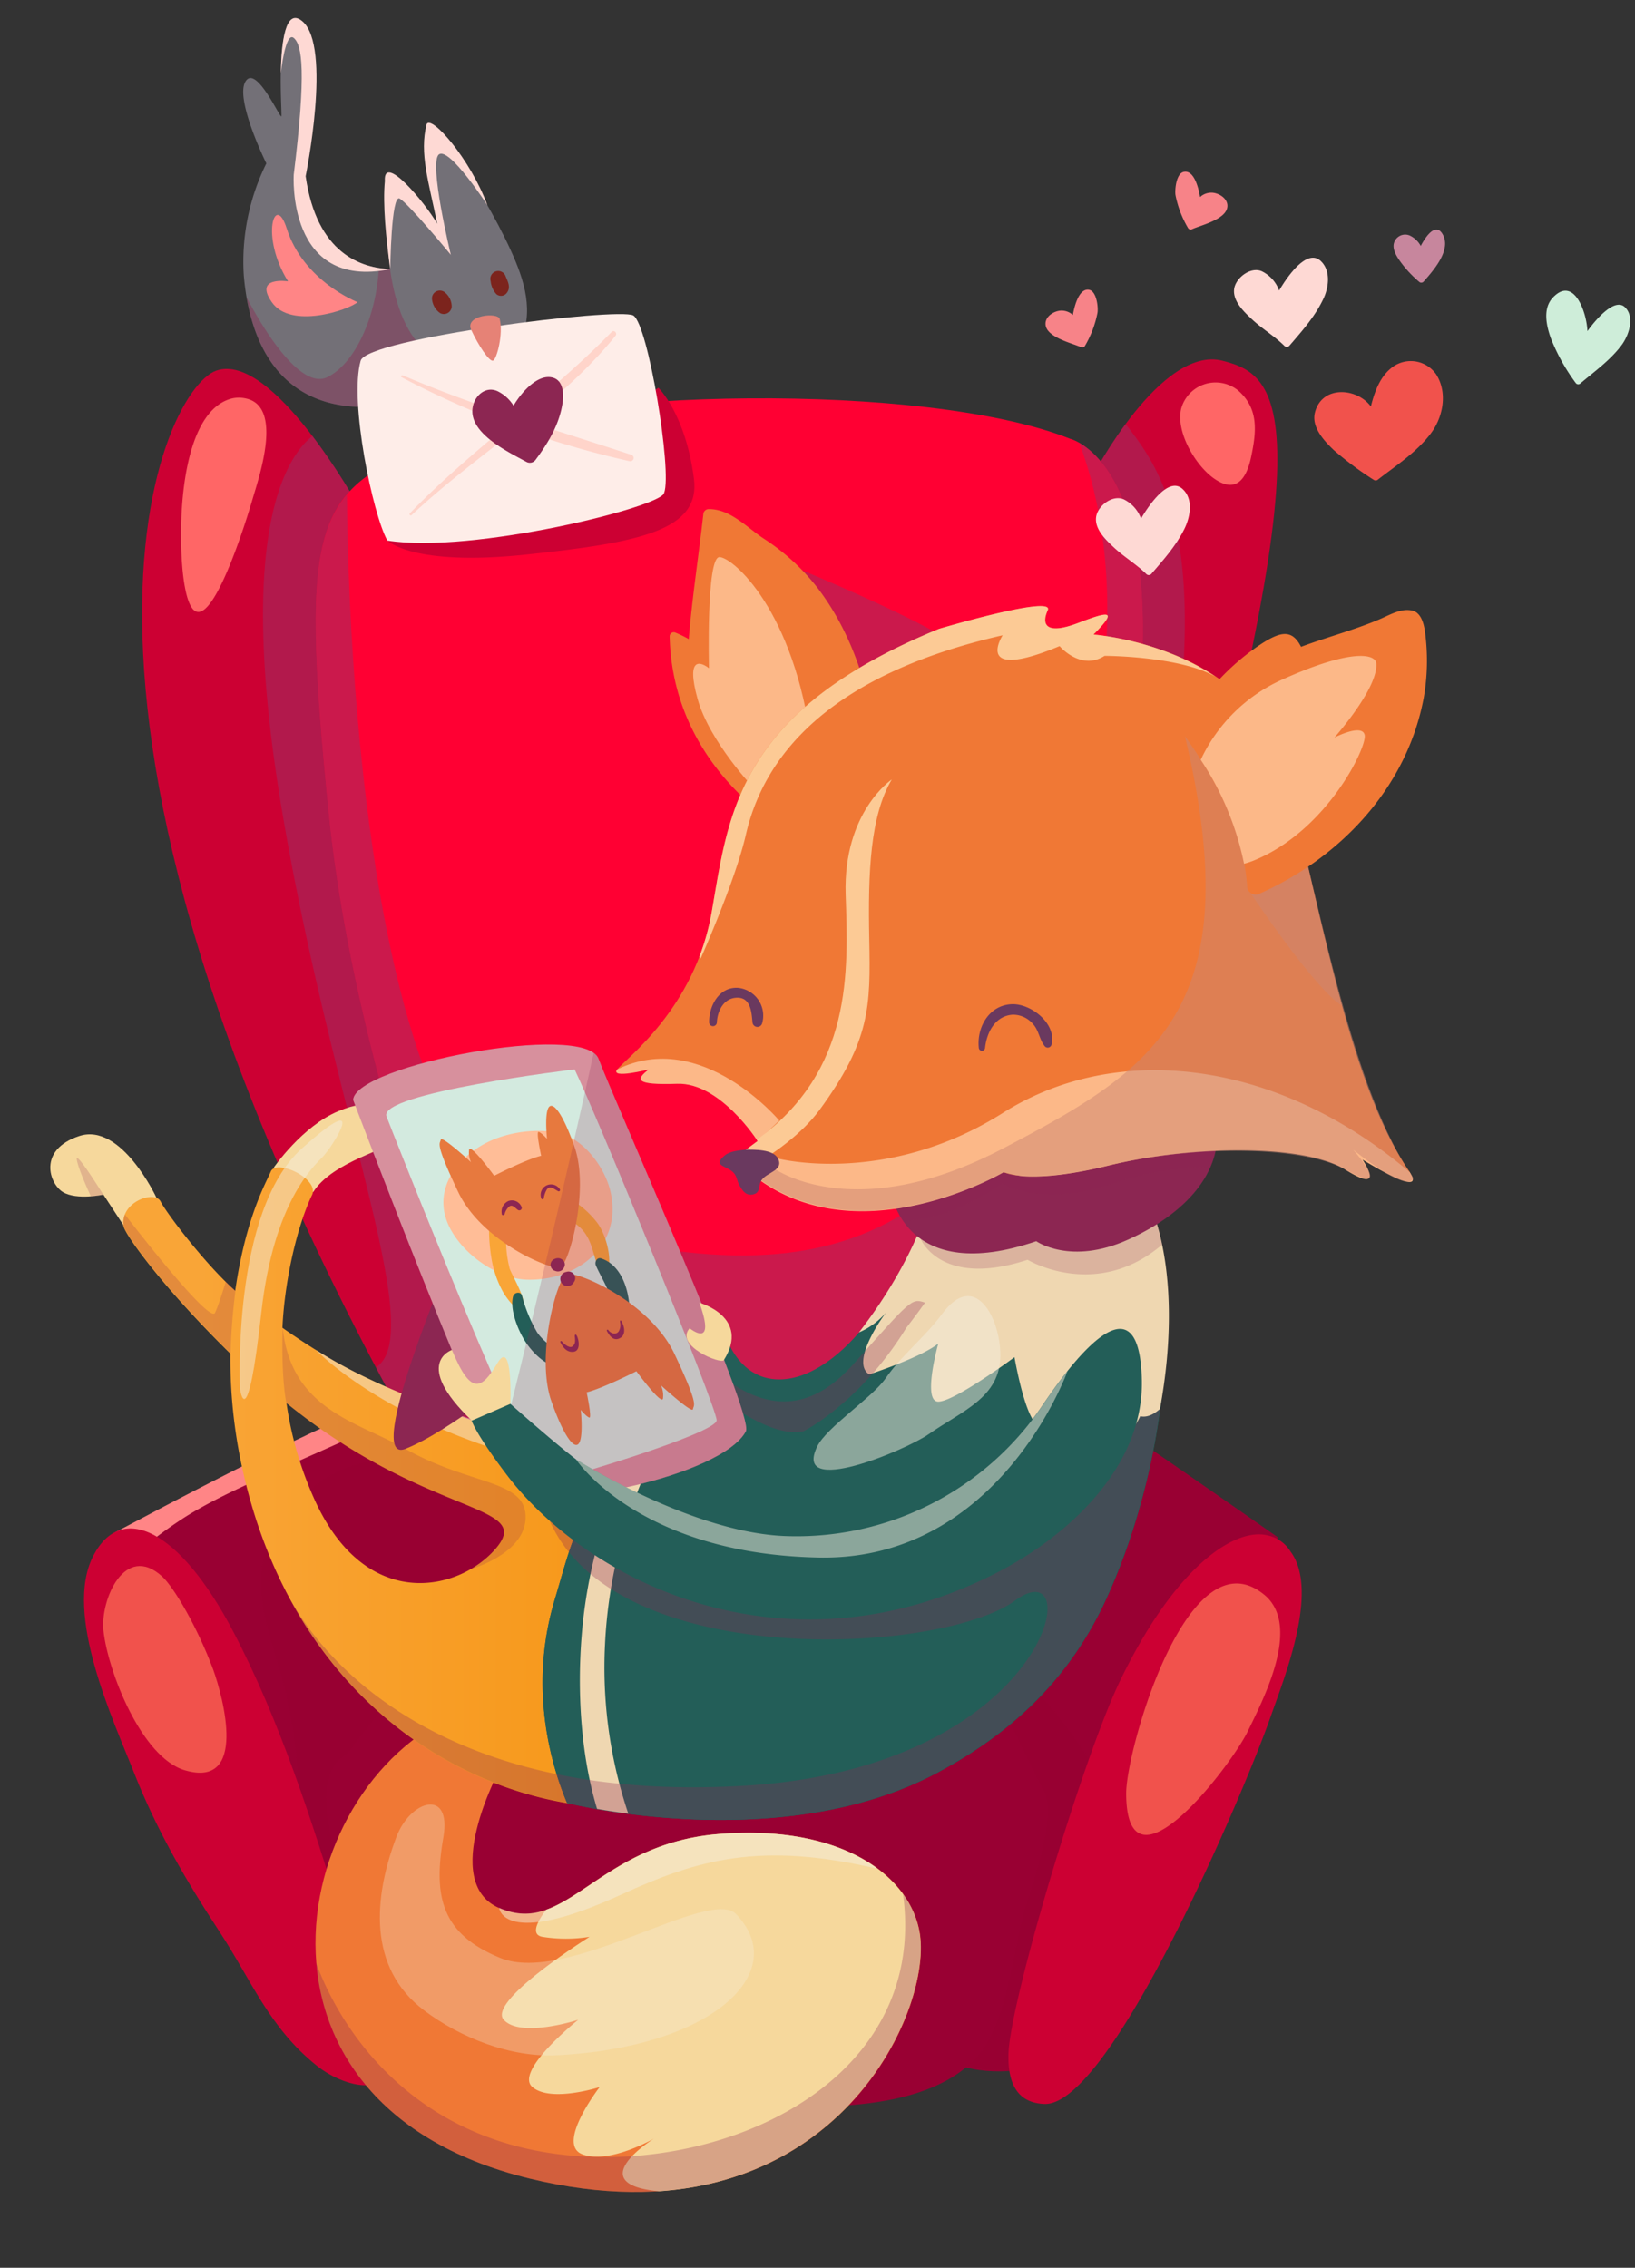 <svg xmlns="http://www.w3.org/2000/svg" xmlns:xlink="http://www.w3.org/1999/xlink" viewBox="-9.28 -3.32 302.02 418.8"><rect x="-9.28" y="-3.32" width="302.02" height="418.8" fill="#333333" stroke="none"/><defs><linearGradient id="a" x1="-490.03" y1="271.04" x2="-392.32" y2="271.04" gradientTransform="translate(503.56)" gradientUnits="userSpaceOnUse"><stop offset=".14" stop-color="#f9a537"/><stop offset=".85" stop-color="#f7991c"/></linearGradient><linearGradient id="b" x1="81.05" y1="229.03" x2="87.48" y2="229.03" xlink:href="#a"/><linearGradient id="c" x1="90.76" y1="224.47" x2="103.26" y2="224.47" xlink:href="#a"/></defs><title>Asset 1</title><g data-name="Layer 2"><g data-name="Layer 5" style="isolation:isolate"><path d="M192.51 84.66s12.62-24.23 24-21.37 20.33 10.2-14.32 129.91c-15.62 54-46.53 129.85-45.67 95.17 1.08-42.25 35.99-203.71 35.99-203.71z" fill="#c03"/><path d="M198.65 75a82.15 82.15 0 0 0-6.14 9.68s-7.52 68.83-8.56 111.07c2.83 19 6 20.34 15.38-17.71 18.78-76.6 7.58-92.41-.68-103.04z" style="mix-blend-mode:multiply" fill="#936" opacity=".5"/><path d="M188.29 374.48c8.89-7.42 12.69-22.07 16.43-32.5q8.93-24.91 17.89-49.81 2.07-5.8 4.15-11.59s-38.43-27-47.53-32.3S159 317.42 159 317.42c0 9.85-.06 19.7 0 29.55 0 12.37-4.47 29.61 12.63 32 7.06.93 12.44-.97 16.66-4.49z" fill="#903"/><path d="M160.22 351.44c0 4.61-.08 9.21-.15 13.81.76 6.82 3.71 12.41 12.92 13.68 7.07 1 12.45-.92 16.68-4.45 4.54-3.79 7.75-9.46 10.3-15.5 1.43-7.63 1.15-15.85-.95-22.22A76.69 76.69 0 0 0 182.16 309a29.75 29.75 0 0 0-4-3.43c-2.18-1.53-4.69-2.63-7-2-2.49.73-10.8 11.26-10.8 13.84 0 9.85-.06 19.7 0 29.55 0 1.44-.06 2.94-.14 4.48z" style="mix-blend-mode:multiply" fill="#903" opacity=".5"/><path d="M177 376.23c-.08 5.09 1.57 8.82 6.65 9 12.27.46 37.06-58 41.75-71.43 2.44-7 9.12-23.33 3.72-30.57a6.55 6.55 0 0 0-4.24-3c-5.73-1.46-16.66 5.1-27.07 26.45-6.89 14.02-20.71 60.11-20.81 69.55z" fill="#c03"/><path d="M56.77 89.9S41.06 61.5 30.66 65.13s-39.94 66.33 43 208.34S56.77 89.9 56.77 89.9z" fill="#c03"/><path d="M60.17 249.19q6.21 11.74 13.51 24.28c8.26 14.14 14.71 23.64 19.62 29.29a29.7 29.7 0 0 0 9.49-2.87 13.37 13.37 0 0 0 3.83-2.85C106.12 250.8 56.77 89.9 56.77 89.9a118.1 118.1 0 0 0-8.34-12.69c-4.9 3.86-14.26 18.11-5.56 69.52 9.46 55.9 26.88 96.27 17.3 102.46z" style="mix-blend-mode:multiply" fill="#936" opacity=".5"/><path d="M12.92 279.58s34.62-17.78 43.85-20.64l37.92 19.2L83.23 333l-23.47 30.16s-45.3-59.65-46.84-83.58z" fill="#903"/><path d="M59.5 260.31l-3.5-2.16a73.65 73.65 0 0 0-9.06 3.76c-7.57 3.52-15 7.32-22.42 11.16-4.13 2.14-8.24 4.34-12.36 6.5a2.78 2.78 0 0 0 2.78 3.24c2.22.08 1.35.11 3.16-1.09a82.64 82.64 0 0 1 7-5c2-1.25 4.36-2.53 6.45-3.58 3.25-1.63 6.56-3.12 9.87-4.63 6.03-2.78 12.13-5.33 18.08-8.2z" fill="#ff8586"/><path d="M58.45 266.68c-5.17 1-10.17 3.83-14.82 9.6-9.4 11.64-2.26 22.29.38 35.31a82.4 82.4 0 0 1 1.45 23.79q-.31 3.49-.56 7c8.25 12.08 14.85 20.78 14.85 20.78L83.23 333l11.46-54.91c-11.79-5.92-24.48-13.6-36.24-11.41z" style="mix-blend-mode:multiply" fill="#903" opacity=".5"/><path d="M33.78 297.94c-9.89-18.85-20.63-24-25.83-13.94-5.52 10.71 3.72 30.37 7.61 40.25 4.09 10.39 9.56 19.79 15.66 29.09 5.92 9 9.2 17.76 18 24.81 5.83 4.67 16 6.36 13.66-4.4-.78-3.62-7.85-18.84-9.17-23.21-5.35-17.62-11.37-36.28-19.93-52.6z" fill="#c03"/><path d="M54.68 320.76s29.72-38.45 36-44.7 66.93-1.34 66.93-1.34L183 326.45l-15.91 19.78S63.62 365 54.68 320.76z" fill="#903"/><path d="M141.25 385.68c10.18 0 25.35-1.57 31.59-11.34 3.84-6 5.17-17.32 7-24.35 1.17-4.4 7-19.23 3.09-23.54-2.83-3.12-8.1-1.56-20.08 3.27s-31.24 11.3-63 5.69-36.26-19.35-45.21-14.66 1.25 27.66 2.09 30.16C61.17 364 71 373.27 83.87 378a101.88 101.88 0 0 0 27.38 5.42c5.62.38 18.52 2.29 30 2.26z" fill="#903"/><path d="M87.85 273.25S57.44 206 51.47 147c-5.66-56-2.46-59.88 20.83-69.23s89.34-10.68 116.09-.06c0 0 15.62 3.58 13.18 43.28-3.51 57.09-40.67 160.48-40.67 160.48s-48.29 20.03-73.05-8.22z" fill="#f03"/><path d="M201.58 121c1.93-31.5-7.5-40.26-11.48-42.53C198.65 101.3 194 125 194 125l-24.43-7.76c-9.82-7.69-49.17-22.69-49.17-22.69l25 52.13s64.09-59.64 46.25 15.79-60.79 70.39-99.18 60.53c-36-9.29-37.6-121-37.66-134.94-7 8.17-7 22.53-3.34 59 6 59 36.37 126.22 36.37 126.22 24.77 28.24 73.06 8.25 73.06 8.25S198.07 178.11 201.58 121z" style="mix-blend-mode:multiply" fill="#936" opacity=".5"/><path d="M62.27 96.51s4.65 4.81 25.63 2.59 32.27-4.47 31-14.05c-1.54-11.93-6.56-16.76-6.56-16.76S72.28 94.58 62.27 96.51z" fill="#c03"/><path d="M33.32 70.33c-10 2.93-9.81 26.57-8.56 34.12 2.75 16.68 11.39-11.37 12.59-15.51s5.79-17.28-1.29-18.69a5.61 5.61 0 0 0-2.74.08z" fill="#f66"/><path d="M219.38 68.75a6.6 6.6 0 0 0-10.45 3.31c-1.1 4.31 2.58 10.56 6.06 13 4.1 2.86 6 0 6.84-4 .99-4.7 1.44-8.95-2.45-12.31z" fill="#f66"/><path d="M66.51 46.17s-17.18 3.55-20.11-17c0 0 5.67-23.13.2-27.81s-3.71 16.2-3.9 16.79-4.7-9.71-6.65-6.39 3.87 15.1 3.87 15.1a40.81 40.81 0 0 0-4.17 20.63c1.33 15.78 9.37 26.75 27.75 23.9 21.67-3.39 3.01-25.22 3.01-25.22z" fill="#737077"/><path d="M60.69 46.18c-.43 8.79-4.3 17.58-9.48 20.14-5.68 2.8-13.8-12.53-14.93-14.73C38.61 65.11 46.77 74 63.51 71.38c4.8-.74 7.61-2.39 9.1-4.51 1.57-8.81-6.09-20.71-6.09-20.71a18.06 18.06 0 0 1-5.83.02z" style="mix-blend-mode:multiply" fill="#8c2652" opacity=".4"/><path d="M86.74 47c-3.52-10.08-15.9-29.3-17.21-26.62-1.38 5.38 1.17 11.45 2.73 19.22-2.26-3.94-10-14-9.67-8.64-.92 9.2-.59 26.04 8.21 31.6 3.84 2.4 9.6 4.07 13.34.57C88.8 58.79 88.85 53 86.74 47z" fill="#737077"/><path d="M57.34 63.3c1.18-4.18 47.63-9.89 50.36-8.36s7.22 28.86 5.7 32.76c-.24 2.54-35.47 11.32-51.13 8.81-2.69-4.82-7.06-25.66-4.93-33.21z" fill="#feede8"/><path d="M66.73 91.83c12.1-11.38 27.19-20.15 37.68-33.13.4-.49-.25-1.19-.71-.71C92 70 78 79.46 66.41 91.5a.23.23 0 0 0 .32.32z" fill="#ffbdac" style="mix-blend-mode:multiply" opacity=".5"/><path d="M64.9 66.34a169.08 169.08 0 0 0 42.1 15.5.6.6 0 0 0 .32-1.17C93.15 76 78.89 71.9 65.12 66c-.24-.1-.46.23-.21.36z" fill="#ffbdac" style="mix-blend-mode:multiply" opacity=".5"/><path d="M93 66.47c-2.7-.93-5.81 2.39-7.42 5.13a7.16 7.16 0 0 0-3-2.7c-2.19-.94-4.18.86-4.54 3-.83 4.79 6.63 8.27 9.92 10.08a1.31 1.31 0 0 0 1.75-.46C92 78.46 94 75.1 94.61 71.28c.26-1.59.27-4.16-1.61-4.81z" fill="#8c2652"/><path d="M81.82 63.27c.68-.33 1.88-4.86 1.21-7.67-.31-1.31-6.53-.74-5.27 2s3.38 6 4.06 5.67z" fill="#e68276"/><path d="M191.9 50.2c-1.72-.32-2.62 2.51-3 4.65a3.07 3.07 0 0 0-2.49-.78c-1.18.18-2.57 1.08-2.56 2.41 0 2.45 4.81 3.54 6.52 4.3a.56.56 0 0 0 .75-.2 19.28 19.28 0 0 0 2.33-6.13c.17-1.03-.16-4-1.55-4.25z" fill="#f78388"/><path d="M207.85 32.67a19.29 19.29 0 0 0 2.33 6.13.56.56 0 0 0 .75.2c1.71-.76 6.5-1.85 6.52-4.3 0-1.33-1.37-2.23-2.56-2.41a3.07 3.07 0 0 0-2.49.78c-.36-2.15-1.25-5-3-4.65-1.4.26-1.68 3.23-1.55 4.25z" fill="#f78388"/><path d="M256 65.8a5.71 5.71 0 0 0-8.41-1.05c-2 1.66-3 4.37-3.64 7-2.6-3.52-9.12-3.94-10.35 1.18-.64 2.68 1.78 5.25 3.54 6.91a61.87 61.87 0 0 0 7.37 5.48.65.65 0 0 0 .78-.1c3.42-2.65 7.08-5 9.73-8.49 2.31-3.07 3.13-7.58.98-10.93z" fill="#f1524c"/><path d="M291 53.53c-1.8-2-5.19 1.73-7.05 4.3-.12-3.45-2.49-10.25-6.35-6.23-1.94 2-1.25 5.18-.41 7.53a36 36 0 0 0 4.58 8.25.57.57 0 0 0 .88.11c2.62-2.23 5.45-4.22 7.56-7 1.32-1.73 2.53-5.06.79-6.96z" fill="#ceedd9"/><path d="M257.24 40c-1.27-2.34-3.12.26-4.08 2.1a4.47 4.47 0 0 0-2-1.91 2.15 2.15 0 0 0-2.94 1.36c-.39 1.32.73 2.86 1.46 3.83a21.14 21.14 0 0 0 3.17 3.33.58.58 0 0 0 .82 0c1.78-2.03 5.17-5.78 3.57-8.71z" fill="#c7869d"/><path d="M234.69 44.88c-2.45-2.29-5.93 2.46-7.69 5.45a6.35 6.35 0 0 0-3.23-3.57C221.69 45.9 219 48 218.7 50c-.33 2.25 1.81 4.27 3.28 5.64 1.89 1.77 4.17 3.11 6 4.92a.64.64 0 0 0 .89 0c2.28-2.65 4.65-5.29 6.19-8.46 1.08-2.1 1.6-5.37-.37-7.22z" fill="#fed9d4"/><path d="M209.18 87c-2.45-2.29-5.93 2.46-7.69 5.45a6.35 6.35 0 0 0-3.23-3.57c-2.08-.86-4.76 1.22-5.06 3.26-.33 2.25 1.81 4.27 3.28 5.64 1.89 1.77 4.17 3.11 6 4.92a.64.64 0 0 0 .89 0c2.28-2.65 4.65-5.29 6.19-8.46 1.07-2.24 1.59-5.44-.38-7.24z" fill="#fed9d4"/><path d="M138.44 311.77h.14z" fill="#e5c8a6"/><path d="M138.45 254.08a.39.39 0 0 1 .09.14.39.39 0 0 0-.09-.14z" fill="#e5c8a6"/><path d="M142.08 312.74h-.13z" fill="#e5c8a6"/><path d="M141.29 312.54h-.1z" fill="#e5c8a6"/><path d="M139.35 312h-.08z" fill="#e5c8a6"/><path d="M47.18 29.22S52.06 5.31 46.6.63c-3.18-2.73-3.92 4-4 9.56 0 0 .82-7.8 2.38-6.5s2.34 6.25 0 25.25c0 0-1.36 21.36 17.8 17.45-5.24-.24-13.54-2.77-15.6-17.17z" fill="#fed9d4"/><path d="M80.76 34.6c-3.17-8.6-10.37-16.76-11.23-15-1.38 5.4.39 10.66 1.95 18.4-2.26-3.94-10-13.2-9.67-7.86-.41 4.16.21 10.67 1 16.21 0 0 .16-13.8 1.72-13S74 43.74 74 43.74s-4.14-17.1-2.2-18.54 8.96 9.4 8.96 9.4z" fill="#fed9d4"/><path d="M56.77 52.48s-10-3.84-13.1-13.64c-2.13-6.69-4.95 1.44.26 9.8 0 0-6.39-1-3 3.84 3.52 5.09 14.23 1.42 15.84 0z" fill="#ff8586"/><path d="M73 50.76a1.48 1.48 0 0 0-1.42-.37 1.45 1.45 0 0 0-1.07 1.4 3.55 3.55 0 0 0 1.49 2.7 1.45 1.45 0 0 0 2.16-1.24A3.41 3.41 0 0 0 73 50.76z" fill="#7c241d"/><path d="M84.14 47.75a1.45 1.45 0 1 0-2.78.86A4.16 4.16 0 0 0 82.41 51a1.33 1.33 0 0 0 2-.33c.67-.95.12-1.99-.27-2.92z" fill="#7c241d"/><path d="M82.92 323.67s-11.06 20.55 0 25.37c12.55 5.48 18-11.89 40.73-13.67s35.33 7.84 37 18.43c2.37 15.46-17.83 58.4-72.14 45.19-58.66-14.27-43.2-76.89-10.3-86.81 36.49-11.01 4.71 11.49 4.71 11.49z" fill="#f07835"/><path d="M160.61 353.79c-1.63-10.58-14.27-20.21-37-18.43-16.81 1.32-24.17 11.19-32 14-1.75 2.32-2.83 4.6-.72 5a27.38 27.38 0 0 0 8.74 0s-19 11.89-15.85 15.33 13.74 0 13.74 0-11.89 9.51-8.45 12.42 12.42 0 12.42 0-8.19 10.57-3.17 12.42 13.21-2.91 13.21-2.91-13.59 8.4.94 9.73c36.34-2.54 50.13-34.64 48.14-47.56z" fill="#f6d89c"/><path d="M41.31 212.27s5.25-7.61 11.89-10.38 6.24.3 5.54 1.29c0 0 2.28-1.09 3.08-.1s-1.1 3-1.1 3 2.28-.2 2.38 1.29-10.86 3.63-14.54 9.48z" fill="#f6d89c"/><path d="M19.61 217.84s-6.47-13.91-14.23-11.37-5.55 8.88-3 10.38 7.44.45 7.44.45l3.74 5.7z" fill="#f6d89c"/><path d="M107.78 267.85s-37.66-9.1-57-20.81c-2.85-1.73-5.46-3.44-7.89-5.15.43-9.44 3-19.48 5.5-24.58 1.28-3-6.69-6.68-7.66-4.26-.74 1.83-4.57 8.2-6.56 22-5.63-5-12.74-14.41-13.79-16.5s-7.39 0-6.87 4.5c.25 1.6 7.28 11.37 19.77 23.62a94.26 94.26 0 0 0 2.16 21c8.19 37.79 34.36 57.61 60 62s12.34-61.82 12.34-61.82zm-25.52 14.86c-6.87 7.93-23.84 11.6-33.26-8.71a65.56 65.56 0 0 1-5.36-18.2c1.73 1.39 3.51 2.76 5.36 4.09 23.48 16.86 40.13 14.89 33.26 22.82z" fill="url(#a)"/><path d="M87.23 261.65c-10.9-3.11-25.63-8.07-36.41-14.61L49.1 246s11.71 12.4 38 19.79a13.93 13.93 0 0 1 .13-4.14z" style="mix-blend-mode:overlay" fill="#f4efde" opacity=".5"/><path d="M161.8 220.34s-5.24 23-30.12 36.74c-17.67 9.73-22.81 7.9-24.62 9.27C97.73 273.42 95.95 283 93.22 292c-5.15 17-.25 31.71 2.25 37.65 0 0 39.19 9.91 68.3-5.55 14-7.45 24.63-17.52 31.39-32.35 8.13-17.84 14.18-45.1 9.05-69.69-2.58-12.35-9.24-7.12-19.39-6a181.83 181.83 0 0 0-23.02 4.28z" fill="#235e58"/><path d="M161.8 220.34s-4.5 24-28.23 39.59c-13.66 9-24.7 5.05-26.52 6.43-9.32 7.06-11.1 16.64-13.83 25.64-5.15 17-.25 31.71 2.25 37.65 0 0 39.19 9.91 68.3-5.55 14-7.45 24.63-17.52 31.39-32.35 8.13-17.84 14.18-45.1 9.05-69.69-2.58-12.35-9.24-7.12-19.39-6a181.83 181.83 0 0 0-23.02 4.28z" fill="#235e58"/><path d="M102.48 300.37a88.92 88.92 0 0 1 8.66-34.31c-2.1-.05-3.53-.13-4.09.29l-.24.19a91.87 91.87 0 0 0-8.68 32.66c-.73 9.53-.24 21.16 2.88 31.53 1.63.29 3.57.59 5.77.88a84.6 84.6 0 0 1-4.3-31.24z" fill="#efd7b1"/><path d="M206.08 239.7c-3.11.23-6.83 4.65-11.16 16.18-16.38 43.61-102.66 21.65-102.66 21.65 12.3 28 72.46 24.65 86 14.71s6.8 30.71-49.78 34.2c-65 4-82.81-32.43-84-34.12 12 21.93 31.62 34 50.93 37.3 0 0 39.19 9.91 68.3-5.55 14-7.45 24.63-17.52 31.39-32.35a126.49 126.49 0 0 0 10.98-52.02z" style="mix-blend-mode:multiply" fill="#8c2652" opacity=".3"/><path d="M150.1 241.89s-7.13 9.53-15.44 9.53-10.38-9.53-10.38-9.53S112.08 241 113 246c0 0 9.11 19 23.07 16.86a63.3 63.3 0 0 0 22.12-20.94 95.16 95.16 0 0 0 5.71-8.1z" fill="#235e58"/><path d="M204.22 222a30.12 30.12 0 0 0-1.59-4.69c-1.92-.76-4.14-1.31-5.6-1.81a21.33 21.33 0 0 0-4.29-1c-2.34.49-5 1.16-7.91 1.49a176.84 176.84 0 0 0-20.27 3.63 16.48 16.48 0 0 0-3 1.5c-.8 2.79-4.5 11.74-12.18 21.63a13.67 13.67 0 0 0 5.08-3.76c-1.46 1.87-6.48 9.43-3.18 11.5 0 0 9.5-3.07 12.76-5.69 0 0-3 10.73 0 10.73s14.08-8.21 14.08-8.21 1.95 11.39 4.32 12.47 12.33-12.57 12.33-12.57c-.44.61 2.54 7.16 2.91 7.74 2.89 4.58 5.33 3.63 7.31 1.92 2.26-12.23 2.38-24.88-.77-34.88z" fill="#efd7b1"/><path d="M148.54 248.4c-6.11 6.85-17.2 14.75-34.4-8.06-2.25-3 2.63 19 8 13.79 2.49 1.08 10.92 8.19 17 6.87 0 0 10.35-5.09 19-19.11 0 0 1.8-2.31 3.45-4.64-2.48-.87-2.59-.58-13.05 11.15z" style="mix-blend-mode:multiply" fill="#8c2652" opacity=".3"/><path d="M205.37 226.57a46 46 0 0 0-1.15-4.54 30.12 30.12 0 0 0-1.59-4.69c-1.92-.76-4.14-1.31-5.6-1.81-.32-.11-.66-.18-1-.28-11.56.31-25.74 3.19-31.55 4.48a16 16 0 0 0-2.92 1.47c-.07.23-.16.52-.27.83-.21.65-.48 1.46-.85 2.43a4.11 4.11 0 0 0 .34 1s3.65 9.15 19.76 3.87c0 0 12.22 7.36 24.21-2.27z" style="mix-blend-mode:multiply" fill="#8c2652" opacity=".2"/><path d="M155.45 217.31s2.65 16.78 26.69 8.59c0 0 6.34 4.49 16.91-.27s17.7-12.42 16.38-21.67-59.98 13.35-59.98 13.35z" fill="#8c2652"/><path d="M196.46 215.2c6.74-2.28 15.64-3.54 17.72-2.69a15.12 15.12 0 0 0 1.25-8.54c-1.32-9.25-60 13.34-60 13.34a13.21 13.21 0 0 0 2 4.69c3.52.22 9.54-.8 18.51-6.78.01 0 6.83 4.61 20.52-.02z" style="mix-blend-mode:multiply" fill="#8c2652" opacity=".2"/><path d="M152.65 134c-1.37-10.19-4.48-20.21-10.73-28.51a40.27 40.27 0 0 0-10.13-9.35c-3.13-2.06-6.2-5.52-10.23-5.44a1 1 0 0 0-.92.92c-.86 7.71-2.06 15.35-2.69 23.09a20.62 20.62 0 0 0-2.53-1.23.76.76 0 0 0-1 .73c.26 11.84 5.4 22.16 14 30.18a.66.66 0 0 0 1 .37c3.23-2.09 6.43-4.17 9.86-6s7-3 10-5.31c.07.45.16.9.23 1.35.39 2.12 3.42 1.2 3.14-.8z" fill="#f07835"/><path d="M141 137.95c-.08-1.13-.2-2.37-.38-3.74-3.17-24.84-14.53-34.61-17-34.65s-1.94 20.52-1.94 20.52c-1.51-1.18-4.3-2.25-2.1 5.68s10.5 16.59 10.5 16.59.43.53 1.13 1.25c2.64-1.7 5.29-3.35 8.09-4.81.58-.29 1.16-.57 1.7-.84z" fill="#fcb888"/><path d="M128.51 209l2.16-1.58s-6.92-11.63-14.85-11.36-5.28-1.85-4.49-2.64c0 0-7.93 2.64-6.61.79s14.33-11.1 17.47-29.07 4.46-37 42-52.32c0 0 21.41-6.34 20.08-3.44s0 4.49 5.55 2.38 7.66-2.64 2.9 2.11c0 0 28.54 2.11 34.88 24s11.63 58.26 23.52 75.24c0 0 2.17 3.5-10.51-4.16 0 0 5.49 6.87-2.17 2.11s-27.48-2.91-42.81.79-19.55 1.26-19.55 1.26-27.59 15-46.91 0z" fill="#f07835"/><path d="M192.71 113.86c4.75-4.76 2.65-4.23-2.9-2.11s-6.87.53-5.55-2.38-20.08 3.44-20.08 3.44c-37.52 15.33-38.84 34.35-42 52.32a43.75 43.75 0 0 1-2.28 8.24l.26.3s6.4-14.36 8.33-22.81c3.17-13.89 14.43-29.33 47.44-36.86 0 0-5.63 8.72 10.52 2 0 0 3.89 4.62 8.31 1.8 0 0 13.64 0 20.44 3.81-10.2-6.84-22.49-7.75-22.49-7.75z" fill="#fcca95"/><path d="M123.14 185.47c.12-2.14 1.27-4.46 3.68-4.54 2.58-.09 2.72 2.68 2.9 4.54a.91.91 0 0 0 1.77.24 5.16 5.16 0 0 0-4.43-6.6c-3.51-.23-5.38 3.33-5.35 6.36a.71.71 0 0 0 1.43 0z" fill="#6a395f"/><path d="M172.68 190.23c.31-2.91 1.87-5.94 5.1-6.16a4.81 4.81 0 0 1 3.7 1.66c1.17 1.21 1.23 3 2.27 4.21a.72.72 0 0 0 1.2-.31c1-3.87-3.69-7.55-7.17-7.5-4.3.06-6.68 4.23-6.25 8.1a.58.58 0 0 0 1.15 0z" fill="#6a395f"/><path d="M251.11 213.15c-24-20.42-53.65-24.51-75.17-10.92s-41.52 8.4-41.52 8.4a40.84 40.84 0 0 0-4.31 3.29c19.36 14.91 46-.76 46-.76a26 26 0 0 0 3.53.73c2.91.21 7.92 0 16-2 15.33-3.7 35.93-4 43.6.8s3.17-1.85 3.17-1.85c12.67 7.66 8.7 2.31 8.7 2.31z" fill="#fcb888"/><path d="M228.39 140.74a102.89 102.89 0 0 0-18.79-8.12c12.1 50.74-6 61.7-33.65 76.18s-42.37 3.58-42.37 3.58q-1.32 1.1-2.46 2.16c19.32 13.61 45-1.4 45-1.4s4.23 2.45 19.55-1.26 35.74-3.63 43.6.8c9.38 5.28 1.38-3.7 1.38-3.7 11.19 8.85 11.1 5.15 11.1 5.15-11.45-16.26-17.36-51.28-23.36-73.39z" style="mix-blend-mode:multiply" fill="#cc8772" opacity=".5"/><path d="M238.61 182.39c-2.89-10.48-5.3-21.61-7.67-31.53-2.43 1.24-5.47 4.53-9.25 10.69-.01-.01 11.89 17.84 16.92 20.84z" style="mix-blend-mode:multiply" fill="#cc8772" opacity=".5"/><path d="M254 113.79c-.16-1.43-.6-3.92-2.37-4.34-2.13-.5-4.19.8-6.09 1.6-4.72 2-9.7 3.29-14.49 5.08-1.62-3.21-3.67-2.83-7-.76a42.87 42.87 0 0 0-14.5 15.72.3.3 0 0 0 0 .1 1.3 1.3 0 0 0 .05 1.43c5.92 8.32 10.75 17.39 11.5 27.75a1.57 1.57 0 0 0 2.32 1.33c15.06-6.73 27.19-19.64 30.29-36.14a39.72 39.72 0 0 0 .29-11.77z" fill="#f07835"/><path d="M110.54 194.19c-2.38 1.85-2.65 2.91 5.28 2.64s14.85 10.57 14.85 10.57l4-3.78s-14.35-17.1-29.94-9.44c-1.33 1.82 5.81.01 5.81.01z" fill="#fcb888"/><path d="M212.52 137a54 54 0 0 1 8 19.19 13.94 13.94 0 0 0 1.62-.52c13.61-5.42 21.11-21 20.67-23.23s-5.6.45-5.6.45 8.11-9.09 7.74-13.69c-.14-1.75-4.49-2.82-17.42 3a30.26 30.26 0 0 0-15.01 14.8z" fill="#fcb888"/><path d="M69 367.9c6.71 5.09 16 8.75 24.49 8.34 28.71-1.42 43.55-15.31 33.2-26.08-4.88-5.08-31.17 13.15-43.54 8.11-10.72-4.37-12.48-11.12-10.53-22.27 1.59-9.13-6.11-7-8.71 0-4.16 11.08-5.32 24 5.09 31.9z" style="mix-blend-mode:overlay" fill="#f4efde" opacity=".3"/><path d="M35.06 253.22s-1.59-32.76 11.36-44.39 5.69-.37 4 1.4S41.31 218.5 39 239c-2.61 23.54-3.94 14.22-3.94 14.22z" style="mix-blend-mode:overlay" fill="#f4efde" opacity=".5"/><path d="M32.45 233.32c-.65 2.12-1.44 4.58-2 5.79-.91 2-13.22-13.69-16.65-18.14a4.27 4.27 0 0 0-.26 2c.25 1.6 7.28 11.37 19.77 23.62a116 116 0 0 1 .91-11.59c-.58-.51-1.22-1.09-1.77-1.68z" style="mix-blend-mode:multiply" fill="#8c2652" opacity=".2"/><path d="M65.61 264.25c-8.63-4.93-21.12-7.13-22.67-22.36 0 0-.35 8.42.67 13.89 1.73 1.39 3.51 2.76 5.36 4.09 23.52 16.88 40.16 14.92 33.29 22.85a18.08 18.08 0 0 1-4.53 3.71s10.15-2.82 10.08-9.67-10.31-5.76-22.2-12.51z" style="mix-blend-mode:multiply" fill="#8c2652" opacity=".2"/><path d="M160.61 353.79a16.92 16.92 0 0 0-3.08-7.32c5 36.8-38 53.94-69.16 47.09-28.89-6.36-38.08-31-39.27-34.51 1.36 17 12.71 33.45 39.37 39.93 54.31 13.21 74.53-29.73 72.14-45.19z" style="mix-blend-mode:multiply" fill="#8c2652" opacity=".3"/><path d="M151.29 170.12c-.25-12.47.19-22.78 4.16-29.49 0 0-9 6-8.52 21.24.48 14.25 1.33 32.43-16.41 45.3l.14.23-2.15 1.6.53 3.39c4.66-2.61 9.79-6.35 13-10.64 9.48-12.93 9.49-19.16 9.25-31.63z" fill="#fcca95"/><path d="M128.51 209c-1.17.1-3 .28-3.9 1.05-2.22 1.84-.05 1.87 1.27 2.89 1.05.81.83 1.6 1.46 2.69.5.87 1.1 1.85 2.32 1.66 1.72-.27 1-1.66 1.77-2.72 1-1.42 4.11-1.74 3-3.94-.88-1.74-4.43-1.63-5.92-1.63z" fill="#6a395f"/><path d="M164.74 239.34c-3.12 4.23-7.47 7.6-10.46 11.92-2.41 3.49-10.88 9-12.6 12.54-4.68 9.56 16.42.64 20.54-2.23 6.28-4.4 13.35-6.8 13.29-14.74-.05-6.7-4.68-15.75-10.77-7.49z" style="mix-blend-mode:overlay" fill="#f4efde" opacity=".5"/><path d="M105.47 346.57c14.14-6.48 25.64-9.86 47.41-4.76-6.2-4.64-16-7.48-29.23-6.44C101 337.14 95.48 354.51 82.92 349c0 0 .6 7.63 22.55-2.43z" style="mix-blend-mode:overlay" fill="#f4efde" opacity=".5"/><path d="M4.9 210.75c.11 1.16 1.49 4.44 2.6 6.86a18.69 18.69 0 0 0 2.3-.31s-5.06-8.13-4.9-6.55z" style="mix-blend-mode:multiply" fill="#8c2652" opacity=".2"/><path d="M91.69 260.93s-.01.07 0 0z" fill="#794831"/><path d="M186.62 251.53s-1.2 14.68 4.28 15.92c4 .91 7.87-4.71 9.68-7.83a19.06 19.06 0 0 0 2.75-11.22c-.43-16.31-10.39-6.51-16.71 3.13z" fill="#efd7b1"/><path d="M74.34 228.15s-16.74 39.24-8.74 36.1 21.63-14.33 21.63-14.33z" fill="#8c2652"/><path d="M55.95 199.81s25 66 30 71.25 38.21-1.77 42.55-10.06c1.6-3.07-24.67-61.89-27.21-68.78s-45.02 1.15-45.34 7.59z" fill="#d7909d"/><path d="M62.11 202.85c.43 1.16 26.7 67.94 29.75 67.44s31.21-8.91 31.24-11.32-22.15-56.32-26.24-64.8c-.01 0-36.33 4.35-34.75 8.68z" fill="#d3eadf"/><path d="M87.94 233c9.11.32 17.71-6 15.61-16-1-4.77-5.18-10.32-10.15-11.24a22.54 22.54 0 0 0-10.56 1c-5.63 1.94-11.2 7.23-10.06 13.68 1.1 6.17 8.88 12.31 15.16 12.56z" fill="#ffbd97"/><path d="M84.86 230.93a21.44 21.44 0 0 1-.62-6.6c0-1.06.56-4.6-1.11-4.71-3-.21-1.91 7.66-1.67 9.16a19.12 19.12 0 0 0 2.26 6.63c.45.77 2.23 3.34 3.26 3 1.82-.52-1.85-6.46-2.12-7.48z" fill="url(#b)"/><path d="M100.9 222.31c-2-2.55-5.54-5.33-8.92-5.55a1.25 1.25 0 0 0-.88 2.12c2 1.86 4.72 2.58 6.74 4.46 2.59 2.42 2.34 5.71 3.93 8.57a.57.57 0 0 0 1 0c1.23-2.22 0-7.28-1.87-9.6z" fill="url(#c)"/><path d="M94.26 230.7c-1.55.71-14.51-4.64-18.91-13.91S72 208 72.14 207.15s5.59 4.16 5.59 4.16a4.14 4.14 0 0 1-.36-2.26c.12-1.43 4.64 4.76 4.64 4.76s5.83-3 8.68-3.69c0 0-1-4.52-.47-4.4s1.55 1.28 1.55 1.28-.6-5.59.59-6.06 3.18 3.63 4.64 8c2.49 8.06-1.19 21.06-2.74 21.76z" fill="#e7793e"/><path d="M94.13 216.3a1.92 1.92 0 0 0-3.42 1.7c.08.19.39.25.45 0a4.58 4.58 0 0 1 .58-1.67c.59-.8 1.42 0 2 .28a.25.25 0 0 0 .39-.31z" fill="#8c2652"/><path d="M94.8 247.54c-1.4-1.83-3.51-2.82-4.86-4.81a26.55 26.55 0 0 1-2.81-6.83c-.25-.76-1.44-.59-1.64.22-.59 2.35.81 5.93 2.07 8s3.77 4.76 6.34 5a1.05 1.05 0 0 0 .9-1.58z" fill="#235e58"/><path d="M101.78 229.08c-.8-.26-1.24.64-1 1.27 1.1 2.54 2.59 4.43 2.92 7.29.26 2.26-.29 4.49 0 6.73a1.23 1.23 0 0 0 2.23.29c2.15-4.49 1.33-13.78-4.15-15.58z" fill="#235e58"/><path d="M95.32 232c1.63-.76 15.35 4.91 20 14.73s3.52 9.31 3.4 10.19-5.91-4.4-5.91-4.4a4.36 4.36 0 0 1 .38 2.39c-.13 1.51-4.91-5-4.91-5s-6.17 3.14-9.19 3.9c0 0 1 4.78.5 4.66S98 257.06 98 257.06s.63 5.91-.63 6.42-3.37-3.84-4.95-8.48c-2.64-8.51 1.26-22.23 2.9-23z" fill="#e7793e"/><path d="M94.55 229.28a1.3 1.3 0 0 0-1.31-.13 1.16 1.16 0 0 0 0 2.22l.22.07a1.22 1.22 0 0 0 1.39-.57l.08-.16a1.08 1.08 0 0 0-.38-1.43z" fill="#8c2652"/><path d="M95.44 231.54l-.25.06a1.32 1.32 0 1 0 1.49 1.94l.14-.21a1.23 1.23 0 0 0-1.38-1.79z" fill="#8c2652"/><path d="M84.63 218.48a2.15 2.15 0 0 0-1.21 2.41c0 .29.44.22.52 0a2.69 2.69 0 0 1 .9-1.44c.61-.38 1.13.43 1.59.69a.45.45 0 0 0 .66-.5 1.91 1.91 0 0 0-2.46-1.16z" fill="#8c2652"/><path d="M97.27 243.36c-.19-.37-.42-.22-.37.17.11.84.1 1.39-.45 1.8s-1.61-.5-1.93-.92a.16.16 0 0 0-.28.17c.52 1 1.24 1.91 2.47 1.73s1-2.08.56-2.95z" fill="#8c2652"/><path d="M105.53 240.69c-.15-.28-.31-.19-.28.15a2.3 2.3 0 0 1-.26 1.74c-.58.72-1.48.32-1.93-.3a.15.15 0 0 0-.25.15c.5 1 1.38 2.14 2.66 1.22.65-.46.8-1.6.06-2.96z" fill="#8c2652"/><path d="M100.39 191.11c-1.52 6.89-8 36.18-16.48 69.89a32.69 32.69 0 0 0-.88 5.08 25.58 25.58 0 0 0 2.92 5c5 5.23 38.21-1.77 42.55-10.06 1.6-3.07-24.67-61.89-27.21-68.78a2.41 2.41 0 0 0-.9-1.13z" style="mix-blend-mode:multiply" fill="#8c2652" opacity=".2"/><path d="M97.1 266.17s21.69 13.87 39.25 14.19a54.81 54.81 0 0 0 46.71-23.82c5.26-7.82 18.05-25.15 18.58-5.14.42 16.07-13.5 28.79-26.3 35.46-38.05 19.82-74.44 3.11-90.38-17 0 0-5.71-7.27-7.13-10.83a9.26 9.26 0 0 1 7.17-3.09s7.75 6.89 12.1 10.23z" fill="#235e58"/><path d="M142 284.32c33.37.64 45.89-34.39 45.89-34.39-1.85 2.32-3.55 4.74-4.81 6.62a54.81 54.81 0 0 1-46.71 23.82c-17.58-.37-39.27-14.2-39.27-14.2s11.51 17.51 44.9 18.15z" style="mix-blend-mode:overlay" fill="#f4efde" opacity=".5"/><path d="M85 255.94s.47-12.32-2.39-7.54-4.86 6.24-8.4-2.42c0 0-7.44 2.42 3.66 13.05z" fill="#f6d89c"/><path d="M124.43 247.86c-.52.82-9.16-2.66-6.32-5.89 0 0 5 4.13 1.8-4.72 0 0 9.52 2.65 4.52 10.61z" fill="#f6d89c"/><path d="M30.1 305c-2.85-7.67-7.21-15.17-9.44-17.2-6.9-6.25-11.43 4.34-10.83 10 .78 7.41 7 23.47 15.06 25.81C36.47 327 32 310.28 30.1 305z" fill="#f1524c"/><path d="M224.93 291.81a5.82 5.82 0 0 0-.45-.43c-14.21-12.21-25.75 28.46-25.73 36.5.06 20.07 19.25-4.92 22.43-11.41 2.88-5.92 9.5-18.63 3.75-24.66z" fill="#f1524c"/></g></g></svg>